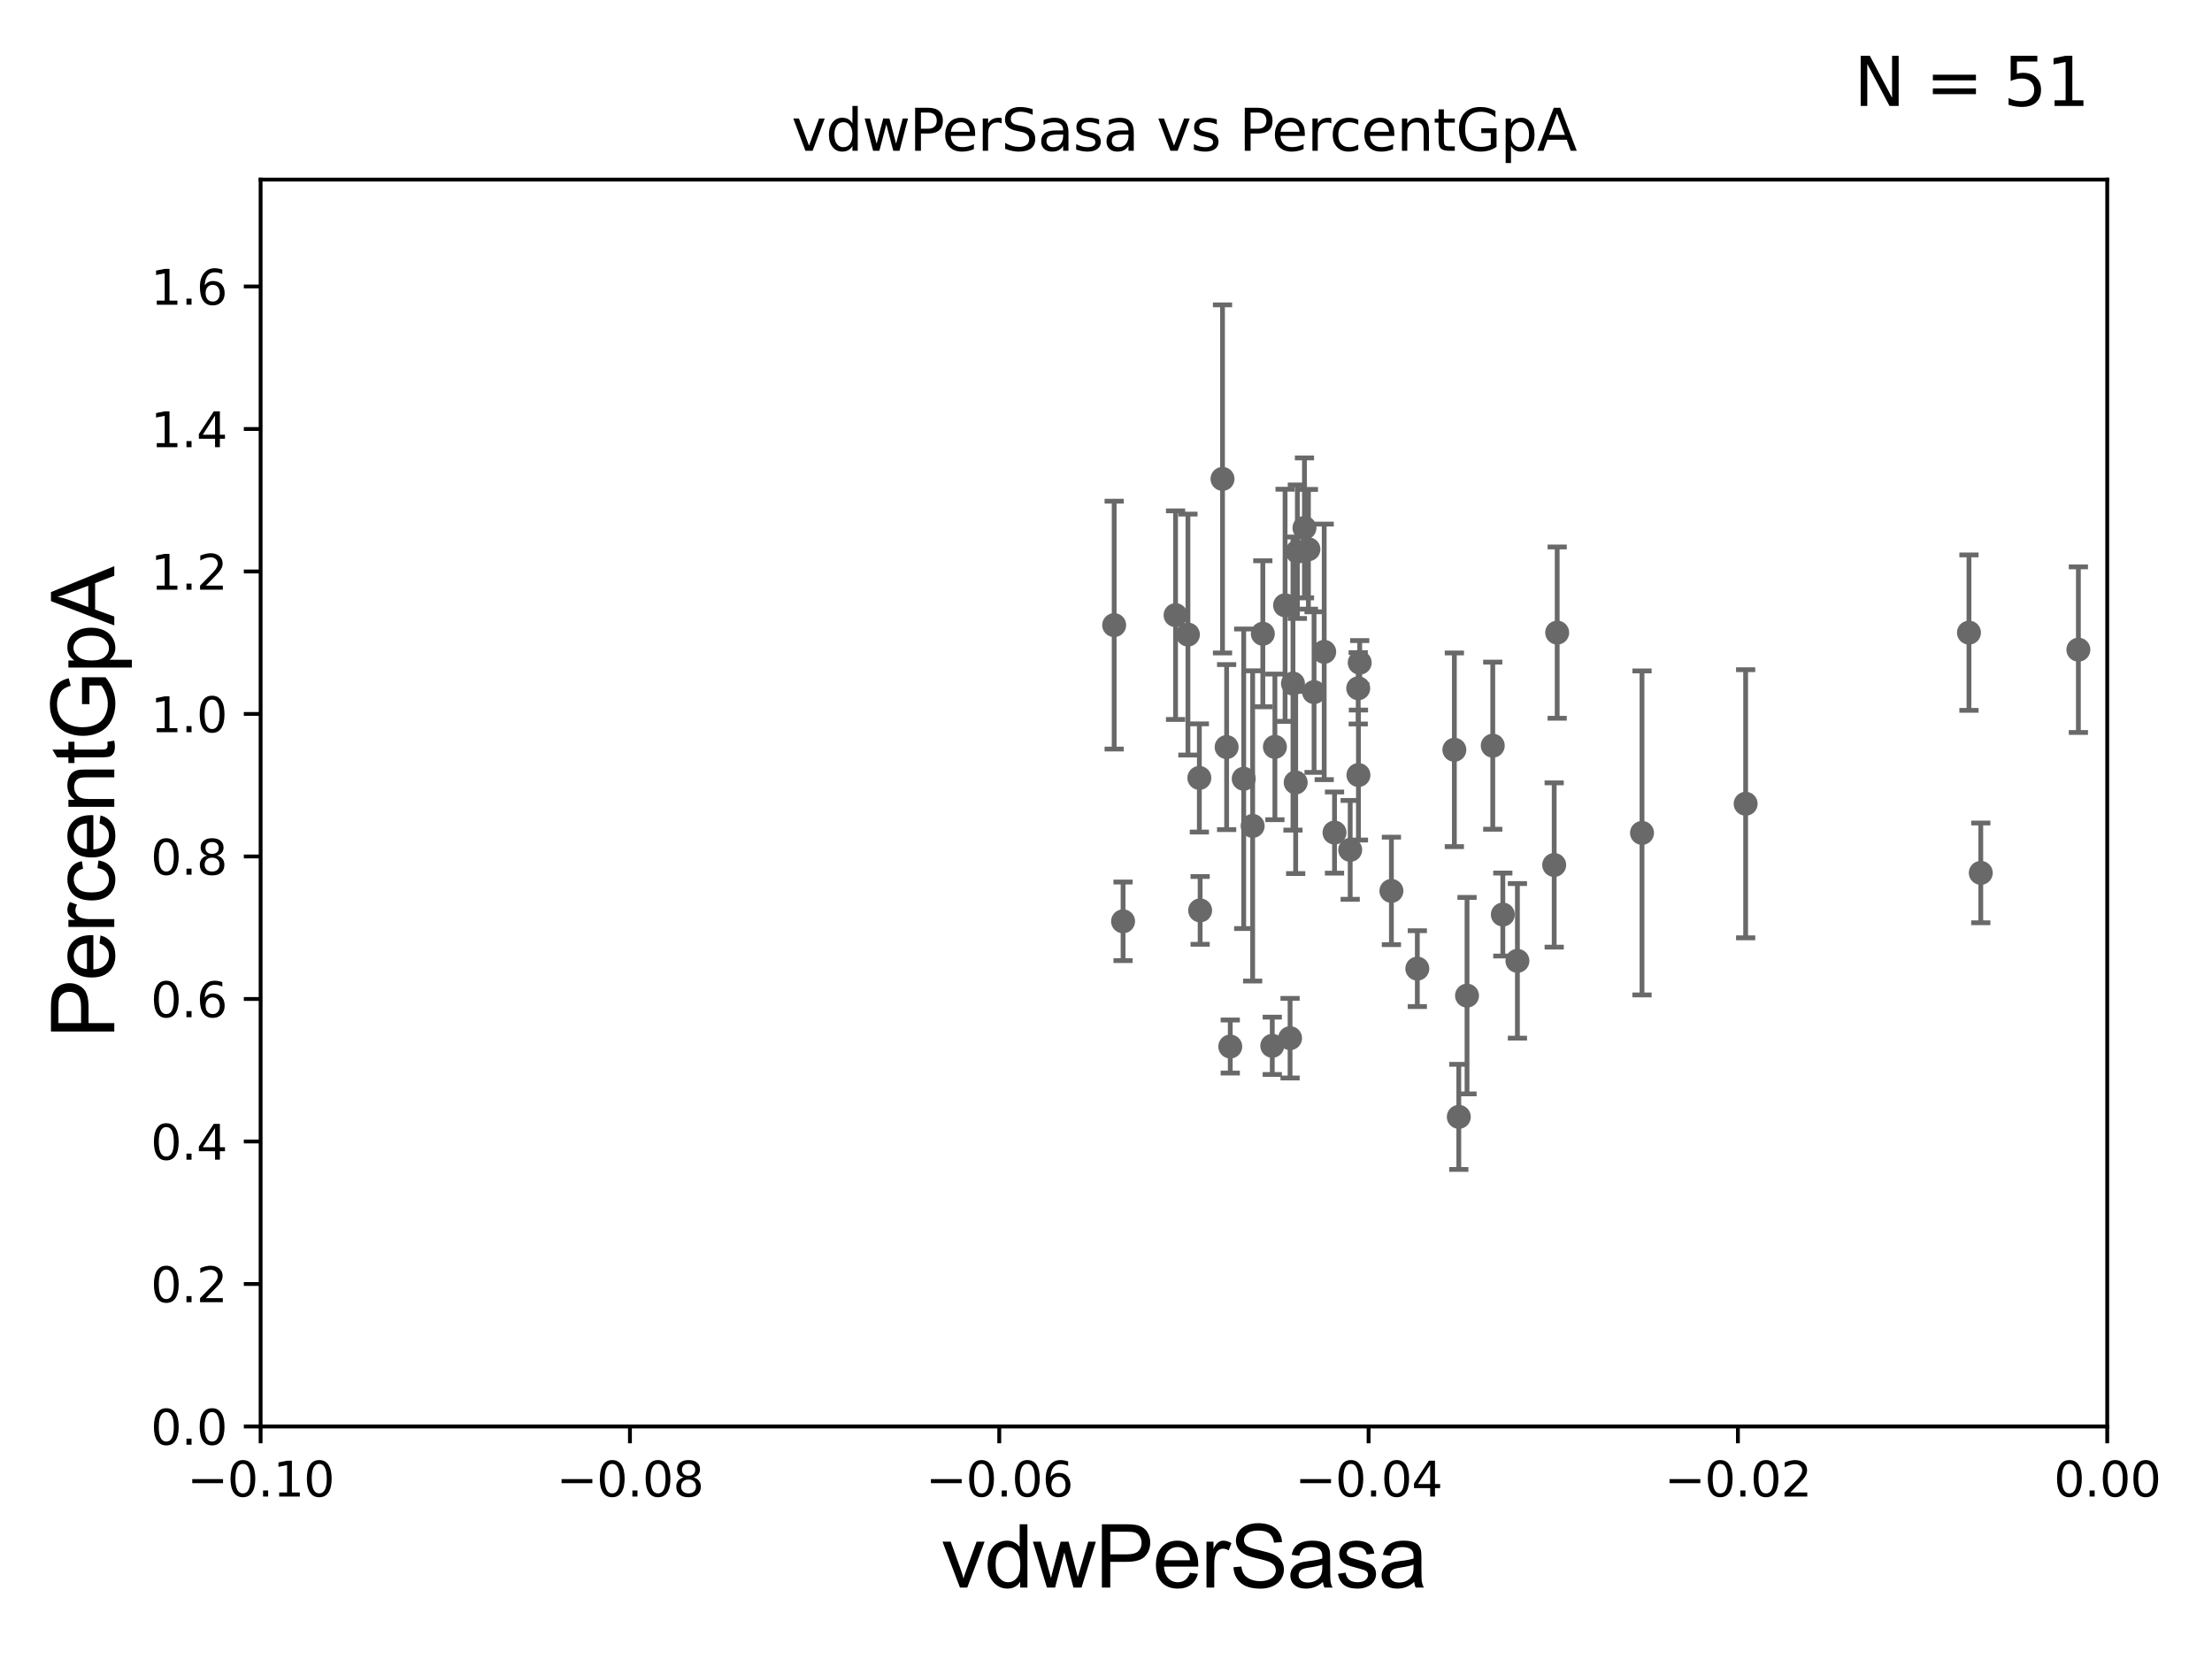 <?xml version="1.0" encoding="utf-8" standalone="no"?>
<!DOCTYPE svg PUBLIC "-//W3C//DTD SVG 1.1//EN"
  "http://www.w3.org/Graphics/SVG/1.1/DTD/svg11.dtd">
<svg xmlns:xlink="http://www.w3.org/1999/xlink" width="460.8pt" height="345.6pt" viewBox="0 0 460.8 345.6" xmlns="http://www.w3.org/2000/svg" version="1.1">
 <defs>
  <style type="text/css">*{stroke-linejoin: round; stroke-linecap: butt}</style>
 </defs>
 <g id="figure_1">
  <g id="patch_1">
   <path d="M 0 345.6 
L 460.8 345.6 
L 460.8 0 
L 0 0 
z
" style="fill: #ffffff"/>
  </g>
  <g id="axes_1">
   <g id="patch_2">
    <path d="M 54.29 297.16 
L 438.975 297.16 
L 438.975 37.411 
L 54.29 37.411 
z
" style="fill: #ffffff"/>
   </g>
   <g id="PathCollection_1">
    <defs>
     <path id="md37103c775" d="M 0 1.118 
C 0.297 1.118 0.581 1 0.791 0.791 
C 1 0.581 1.118 0.297 1.118 0 
C 1.118 -0.297 1 -0.581 0.791 -0.791 
C 0.581 -1 0.297 -1.118 0 -1.118 
C -0.297 -1.118 -0.581 -1 -0.791 -0.791 
C -1 -0.581 -1.118 -0.297 -1.118 0 
C -1.118 0.297 -1 0.581 -0.791 0.791 
C -0.581 1 -0.297 1.118 0 1.118 
z
" style="stroke: #696969"/>
    </defs>
    <g clip-path="url(#pd2ea22f365)">
     <use xlink:href="#md37103c775" x="2223.988" y="143.379" style="fill: #696969; stroke: #696969"/>
     <use xlink:href="#md37103c775" x="265.038" y="217.86" style="fill: #696969; stroke: #696969"/>
     <use xlink:href="#md37103c775" x="13142.882" y="156.382" style="fill: #696969; stroke: #696969"/>
     <use xlink:href="#md37103c775" x="265.586" y="155.588" style="fill: #696969; stroke: #696969"/>
     <use xlink:href="#md37103c775" x="33178.6" y="159.407" style="fill: #696969; stroke: #696969"/>
     <use xlink:href="#md37103c775" x="33178.6" y="135.311" style="fill: #696969; stroke: #696969"/>
     <use xlink:href="#md37103c775" x="267.706" y="126.093" style="fill: #696969; stroke: #696969"/>
     <use xlink:href="#md37103c775" x="269.914" y="163.003" style="fill: #696969; stroke: #696969"/>
     <use xlink:href="#md37103c775" x="289.856" y="185.593" style="fill: #696969; stroke: #696969"/>
     <use xlink:href="#md37103c775" x="273.744" y="144.177" style="fill: #696969; stroke: #696969"/>
     <use xlink:href="#md37103c775" x="305.608" y="207.41" style="fill: #696969; stroke: #696969"/>
     <use xlink:href="#md37103c775" x="282.988" y="161.454" style="fill: #696969; stroke: #696969"/>
     <use xlink:href="#md37103c775" x="1654.79" y="163.202" style="fill: #696969; stroke: #696969"/>
     <use xlink:href="#md37103c775" x="1798.519" y="130.79" style="fill: #696969; stroke: #696969"/>
     <use xlink:href="#md37103c775" x="249.847" y="162.059" style="fill: #696969; stroke: #696969"/>
     <use xlink:href="#md37103c775" x="250.01" y="189.654" style="fill: #696969; stroke: #696969"/>
     <use xlink:href="#md37103c775" x="260.951" y="172.053" style="fill: #696969; stroke: #696969"/>
     <use xlink:href="#md37103c775" x="2834.221" y="175.487" style="fill: #696969; stroke: #696969"/>
     <use xlink:href="#md37103c775" x="342.061" y="173.512" style="fill: #696969; stroke: #696969"/>
     <use xlink:href="#md37103c775" x="302.97" y="156.194" style="fill: #696969; stroke: #696969"/>
     <use xlink:href="#md37103c775" x="281.271" y="177.045" style="fill: #696969; stroke: #696969"/>
     <use xlink:href="#md37103c775" x="316.106" y="200.163" style="fill: #696969; stroke: #696969"/>
     <use xlink:href="#md37103c775" x="295.255" y="201.785" style="fill: #696969; stroke: #696969"/>
     <use xlink:href="#md37103c775" x="412.634" y="181.837" style="fill: #696969; stroke: #696969"/>
     <use xlink:href="#md37103c775" x="310.969" y="155.338" style="fill: #696969; stroke: #696969"/>
     <use xlink:href="#md37103c775" x="313.066" y="190.516" style="fill: #696969; stroke: #696969"/>
     <use xlink:href="#md37103c775" x="272.566" y="114.422" style="fill: #696969; stroke: #696969"/>
     <use xlink:href="#md37103c775" x="268.746" y="216.271" style="fill: #696969; stroke: #696969"/>
     <use xlink:href="#md37103c775" x="323.766" y="180.191" style="fill: #696969; stroke: #696969"/>
     <use xlink:href="#md37103c775" x="247.468" y="132.192" style="fill: #696969; stroke: #696969"/>
     <use xlink:href="#md37103c775" x="244.893" y="128.148" style="fill: #696969; stroke: #696969"/>
     <use xlink:href="#md37103c775" x="751.725" y="175.759" style="fill: #696969; stroke: #696969"/>
     <use xlink:href="#md37103c775" x="282.943" y="143.381" style="fill: #696969; stroke: #696969"/>
     <use xlink:href="#md37103c775" x="270.264" y="114.931" style="fill: #696969; stroke: #696969"/>
     <use xlink:href="#md37103c775" x="324.39" y="131.784" style="fill: #696969; stroke: #696969"/>
     <use xlink:href="#md37103c775" x="263.069" y="132.023" style="fill: #696969; stroke: #696969"/>
     <use xlink:href="#md37103c775" x="278.004" y="173.439" style="fill: #696969; stroke: #696969"/>
     <use xlink:href="#md37103c775" x="363.65" y="167.44" style="fill: #696969; stroke: #696969"/>
     <use xlink:href="#md37103c775" x="3396.776" y="161.202" style="fill: #696969; stroke: #696969"/>
     <use xlink:href="#md37103c775" x="271.744" y="109.972" style="fill: #696969; stroke: #696969"/>
     <use xlink:href="#md37103c775" x="303.895" y="232.664" style="fill: #696969; stroke: #696969"/>
     <use xlink:href="#md37103c775" x="410.171" y="131.79" style="fill: #696969; stroke: #696969"/>
     <use xlink:href="#md37103c775" x="275.856" y="135.793" style="fill: #696969; stroke: #696969"/>
     <use xlink:href="#md37103c775" x="283.254" y="138.048" style="fill: #696969; stroke: #696969"/>
     <use xlink:href="#md37103c775" x="232.102" y="130.224" style="fill: #696969; stroke: #696969"/>
     <use xlink:href="#md37103c775" x="254.672" y="99.765" style="fill: #696969; stroke: #696969"/>
     <use xlink:href="#md37103c775" x="259.089" y="162.23" style="fill: #696969; stroke: #696969"/>
     <use xlink:href="#md37103c775" x="256.286" y="218.008" style="fill: #696969; stroke: #696969"/>
     <use xlink:href="#md37103c775" x="269.348" y="142.396" style="fill: #696969; stroke: #696969"/>
     <use xlink:href="#md37103c775" x="233.956" y="191.928" style="fill: #696969; stroke: #696969"/>
     <use xlink:href="#md37103c775" x="255.53" y="155.633" style="fill: #696969; stroke: #696969"/>
     <use xlink:href="#md37103c775" x="432.965" y="135.341" style="fill: #696969; stroke: #696969"/>
    </g>
   </g>
   <g id="matplotlib.axis_1">
    <g id="xtick_1">
     <g id="line2d_1">
      <defs>
       <path id="m5c9632050c" d="M 0 0 
L 0 3.5 
" style="stroke: #000000; stroke-width: 0.8"/>
      </defs>
      <g>
       <use xlink:href="#m5c9632050c" x="54.29" y="297.16" style="stroke: #000000; stroke-width: 0.8"/>
      </g>
     </g>
     <g id="text_1">
      <!-- −0.10 -->
      <g transform="translate(38.967 311.758)scale(0.1 -0.1)">
       <defs>
        <path id="DejaVuSans-2212" d="M 678 2272 
L 4684 2272 
L 4684 1741 
L 678 1741 
L 678 2272 
z
" transform="scale(0.016)"/>
        <path id="DejaVuSans-30" d="M 2034 4250 
Q 1547 4250 1301 3770 
Q 1056 3291 1056 2328 
Q 1056 1369 1301 889 
Q 1547 409 2034 409 
Q 2525 409 2770 889 
Q 3016 1369 3016 2328 
Q 3016 3291 2770 3770 
Q 2525 4250 2034 4250 
z
M 2034 4750 
Q 2819 4750 3233 4129 
Q 3647 3509 3647 2328 
Q 3647 1150 3233 529 
Q 2819 -91 2034 -91 
Q 1250 -91 836 529 
Q 422 1150 422 2328 
Q 422 3509 836 4129 
Q 1250 4750 2034 4750 
z
" transform="scale(0.016)"/>
        <path id="DejaVuSans-2e" d="M 684 794 
L 1344 794 
L 1344 0 
L 684 0 
L 684 794 
z
" transform="scale(0.016)"/>
        <path id="DejaVuSans-31" d="M 794 531 
L 1825 531 
L 1825 4091 
L 703 3866 
L 703 4441 
L 1819 4666 
L 2450 4666 
L 2450 531 
L 3481 531 
L 3481 0 
L 794 0 
L 794 531 
z
" transform="scale(0.016)"/>
       </defs>
       <use xlink:href="#DejaVuSans-2212"/>
       <use xlink:href="#DejaVuSans-30" x="83.789"/>
       <use xlink:href="#DejaVuSans-2e" x="147.412"/>
       <use xlink:href="#DejaVuSans-31" x="179.199"/>
       <use xlink:href="#DejaVuSans-30" x="242.822"/>
      </g>
     </g>
    </g>
    <g id="xtick_2">
     <g id="line2d_2">
      <g>
       <use xlink:href="#m5c9632050c" x="131.227" y="297.16" style="stroke: #000000; stroke-width: 0.8"/>
      </g>
     </g>
     <g id="text_2">
      <!-- −0.08 -->
      <g transform="translate(115.904 311.758)scale(0.1 -0.1)">
       <defs>
        <path id="DejaVuSans-38" d="M 2034 2216 
Q 1584 2216 1326 1975 
Q 1069 1734 1069 1313 
Q 1069 891 1326 650 
Q 1584 409 2034 409 
Q 2484 409 2743 651 
Q 3003 894 3003 1313 
Q 3003 1734 2745 1975 
Q 2488 2216 2034 2216 
z
M 1403 2484 
Q 997 2584 770 2862 
Q 544 3141 544 3541 
Q 544 4100 942 4425 
Q 1341 4750 2034 4750 
Q 2731 4750 3128 4425 
Q 3525 4100 3525 3541 
Q 3525 3141 3298 2862 
Q 3072 2584 2669 2484 
Q 3125 2378 3379 2068 
Q 3634 1759 3634 1313 
Q 3634 634 3220 271 
Q 2806 -91 2034 -91 
Q 1263 -91 848 271 
Q 434 634 434 1313 
Q 434 1759 690 2068 
Q 947 2378 1403 2484 
z
M 1172 3481 
Q 1172 3119 1398 2916 
Q 1625 2713 2034 2713 
Q 2441 2713 2670 2916 
Q 2900 3119 2900 3481 
Q 2900 3844 2670 4047 
Q 2441 4250 2034 4250 
Q 1625 4250 1398 4047 
Q 1172 3844 1172 3481 
z
" transform="scale(0.016)"/>
       </defs>
       <use xlink:href="#DejaVuSans-2212"/>
       <use xlink:href="#DejaVuSans-30" x="83.789"/>
       <use xlink:href="#DejaVuSans-2e" x="147.412"/>
       <use xlink:href="#DejaVuSans-30" x="179.199"/>
       <use xlink:href="#DejaVuSans-38" x="242.822"/>
      </g>
     </g>
    </g>
    <g id="xtick_3">
     <g id="line2d_3">
      <g>
       <use xlink:href="#m5c9632050c" x="208.164" y="297.16" style="stroke: #000000; stroke-width: 0.8"/>
      </g>
     </g>
     <g id="text_3">
      <!-- −0.06 -->
      <g transform="translate(192.841 311.758)scale(0.1 -0.1)">
       <defs>
        <path id="DejaVuSans-36" d="M 2113 2584 
Q 1688 2584 1439 2293 
Q 1191 2003 1191 1497 
Q 1191 994 1439 701 
Q 1688 409 2113 409 
Q 2538 409 2786 701 
Q 3034 994 3034 1497 
Q 3034 2003 2786 2293 
Q 2538 2584 2113 2584 
z
M 3366 4563 
L 3366 3988 
Q 3128 4100 2886 4159 
Q 2644 4219 2406 4219 
Q 1781 4219 1451 3797 
Q 1122 3375 1075 2522 
Q 1259 2794 1537 2939 
Q 1816 3084 2150 3084 
Q 2853 3084 3261 2657 
Q 3669 2231 3669 1497 
Q 3669 778 3244 343 
Q 2819 -91 2113 -91 
Q 1303 -91 875 529 
Q 447 1150 447 2328 
Q 447 3434 972 4092 
Q 1497 4750 2381 4750 
Q 2619 4750 2861 4703 
Q 3103 4656 3366 4563 
z
" transform="scale(0.016)"/>
       </defs>
       <use xlink:href="#DejaVuSans-2212"/>
       <use xlink:href="#DejaVuSans-30" x="83.789"/>
       <use xlink:href="#DejaVuSans-2e" x="147.412"/>
       <use xlink:href="#DejaVuSans-30" x="179.199"/>
       <use xlink:href="#DejaVuSans-36" x="242.822"/>
      </g>
     </g>
    </g>
    <g id="xtick_4">
     <g id="line2d_4">
      <g>
       <use xlink:href="#m5c9632050c" x="285.101" y="297.16" style="stroke: #000000; stroke-width: 0.8"/>
      </g>
     </g>
     <g id="text_4">
      <!-- −0.04 -->
      <g transform="translate(269.778 311.758)scale(0.1 -0.1)">
       <defs>
        <path id="DejaVuSans-34" d="M 2419 4116 
L 825 1625 
L 2419 1625 
L 2419 4116 
z
M 2253 4666 
L 3047 4666 
L 3047 1625 
L 3713 1625 
L 3713 1100 
L 3047 1100 
L 3047 0 
L 2419 0 
L 2419 1100 
L 313 1100 
L 313 1709 
L 2253 4666 
z
" transform="scale(0.016)"/>
       </defs>
       <use xlink:href="#DejaVuSans-2212"/>
       <use xlink:href="#DejaVuSans-30" x="83.789"/>
       <use xlink:href="#DejaVuSans-2e" x="147.412"/>
       <use xlink:href="#DejaVuSans-30" x="179.199"/>
       <use xlink:href="#DejaVuSans-34" x="242.822"/>
      </g>
     </g>
    </g>
    <g id="xtick_5">
     <g id="line2d_5">
      <g>
       <use xlink:href="#m5c9632050c" x="362.038" y="297.16" style="stroke: #000000; stroke-width: 0.8"/>
      </g>
     </g>
     <g id="text_5">
      <!-- −0.02 -->
      <g transform="translate(346.715 311.758)scale(0.1 -0.1)">
       <defs>
        <path id="DejaVuSans-32" d="M 1228 531 
L 3431 531 
L 3431 0 
L 469 0 
L 469 531 
Q 828 903 1448 1529 
Q 2069 2156 2228 2338 
Q 2531 2678 2651 2914 
Q 2772 3150 2772 3378 
Q 2772 3750 2511 3984 
Q 2250 4219 1831 4219 
Q 1534 4219 1204 4116 
Q 875 4013 500 3803 
L 500 4441 
Q 881 4594 1212 4672 
Q 1544 4750 1819 4750 
Q 2544 4750 2975 4387 
Q 3406 4025 3406 3419 
Q 3406 3131 3298 2873 
Q 3191 2616 2906 2266 
Q 2828 2175 2409 1742 
Q 1991 1309 1228 531 
z
" transform="scale(0.016)"/>
       </defs>
       <use xlink:href="#DejaVuSans-2212"/>
       <use xlink:href="#DejaVuSans-30" x="83.789"/>
       <use xlink:href="#DejaVuSans-2e" x="147.412"/>
       <use xlink:href="#DejaVuSans-30" x="179.199"/>
       <use xlink:href="#DejaVuSans-32" x="242.822"/>
      </g>
     </g>
    </g>
    <g id="xtick_6">
     <g id="line2d_6">
      <g>
       <use xlink:href="#m5c9632050c" x="438.975" y="297.16" style="stroke: #000000; stroke-width: 0.8"/>
      </g>
     </g>
     <g id="text_6">
      <!-- 0.00 -->
      <g transform="translate(427.842 311.758)scale(0.1 -0.1)">
       <use xlink:href="#DejaVuSans-30"/>
       <use xlink:href="#DejaVuSans-2e" x="63.623"/>
       <use xlink:href="#DejaVuSans-30" x="95.41"/>
       <use xlink:href="#DejaVuSans-30" x="159.033"/>
      </g>
     </g>
    </g>
    <g id="text_7">
     <!-- vdwPerSasa -->
     <g transform="translate(196.11 330.722)scale(0.18 -0.18)">
      <defs>
       <path id="ArialMT-76" d="M 1344 0 
L 81 3319 
L 675 3319 
L 1388 1331 
Q 1503 1009 1600 663 
Q 1675 925 1809 1294 
L 2547 3319 
L 3125 3319 
L 1869 0 
L 1344 0 
z
" transform="scale(0.016)"/>
       <path id="ArialMT-64" d="M 2575 0 
L 2575 419 
Q 2259 -75 1647 -75 
Q 1250 -75 917 144 
Q 584 363 401 755 
Q 219 1147 219 1656 
Q 219 2153 384 2558 
Q 550 2963 881 3178 
Q 1213 3394 1622 3394 
Q 1922 3394 2156 3267 
Q 2391 3141 2538 2938 
L 2538 4581 
L 3097 4581 
L 3097 0 
L 2575 0 
z
M 797 1656 
Q 797 1019 1065 703 
Q 1334 388 1700 388 
Q 2069 388 2326 689 
Q 2584 991 2584 1609 
Q 2584 2291 2321 2609 
Q 2059 2928 1675 2928 
Q 1300 2928 1048 2622 
Q 797 2316 797 1656 
z
" transform="scale(0.016)"/>
       <path id="ArialMT-77" d="M 1034 0 
L 19 3319 
L 600 3319 
L 1128 1403 
L 1325 691 
Q 1338 744 1497 1375 
L 2025 3319 
L 2603 3319 
L 3100 1394 
L 3266 759 
L 3456 1400 
L 4025 3319 
L 4572 3319 
L 3534 0 
L 2950 0 
L 2422 1988 
L 2294 2553 
L 1622 0 
L 1034 0 
z
" transform="scale(0.016)"/>
       <path id="ArialMT-50" d="M 494 0 
L 494 4581 
L 2222 4581 
Q 2678 4581 2919 4538 
Q 3256 4481 3484 4323 
Q 3713 4166 3852 3881 
Q 3991 3597 3991 3256 
Q 3991 2672 3619 2267 
Q 3247 1863 2275 1863 
L 1100 1863 
L 1100 0 
L 494 0 
z
M 1100 2403 
L 2284 2403 
Q 2872 2403 3119 2622 
Q 3366 2841 3366 3238 
Q 3366 3525 3220 3729 
Q 3075 3934 2838 4000 
Q 2684 4041 2272 4041 
L 1100 4041 
L 1100 2403 
z
" transform="scale(0.016)"/>
       <path id="ArialMT-65" d="M 2694 1069 
L 3275 997 
Q 3138 488 2766 206 
Q 2394 -75 1816 -75 
Q 1088 -75 661 373 
Q 234 822 234 1631 
Q 234 2469 665 2931 
Q 1097 3394 1784 3394 
Q 2450 3394 2872 2941 
Q 3294 2488 3294 1666 
Q 3294 1616 3291 1516 
L 816 1516 
Q 847 969 1125 678 
Q 1403 388 1819 388 
Q 2128 388 2347 550 
Q 2566 713 2694 1069 
z
M 847 1978 
L 2700 1978 
Q 2663 2397 2488 2606 
Q 2219 2931 1791 2931 
Q 1403 2931 1139 2672 
Q 875 2413 847 1978 
z
" transform="scale(0.016)"/>
       <path id="ArialMT-72" d="M 416 0 
L 416 3319 
L 922 3319 
L 922 2816 
Q 1116 3169 1280 3281 
Q 1444 3394 1641 3394 
Q 1925 3394 2219 3213 
L 2025 2691 
Q 1819 2813 1613 2813 
Q 1428 2813 1281 2702 
Q 1134 2591 1072 2394 
Q 978 2094 978 1738 
L 978 0 
L 416 0 
z
" transform="scale(0.016)"/>
       <path id="ArialMT-53" d="M 288 1472 
L 859 1522 
Q 900 1178 1048 958 
Q 1197 738 1509 602 
Q 1822 466 2213 466 
Q 2559 466 2825 569 
Q 3091 672 3220 851 
Q 3350 1031 3350 1244 
Q 3350 1459 3225 1620 
Q 3100 1781 2813 1891 
Q 2628 1963 1997 2114 
Q 1366 2266 1113 2400 
Q 784 2572 623 2826 
Q 463 3081 463 3397 
Q 463 3744 659 4045 
Q 856 4347 1234 4503 
Q 1613 4659 2075 4659 
Q 2584 4659 2973 4495 
Q 3363 4331 3572 4012 
Q 3781 3694 3797 3291 
L 3216 3247 
Q 3169 3681 2898 3903 
Q 2628 4125 2100 4125 
Q 1550 4125 1298 3923 
Q 1047 3722 1047 3438 
Q 1047 3191 1225 3031 
Q 1400 2872 2139 2705 
Q 2878 2538 3153 2413 
Q 3553 2228 3743 1945 
Q 3934 1663 3934 1294 
Q 3934 928 3725 604 
Q 3516 281 3123 101 
Q 2731 -78 2241 -78 
Q 1619 -78 1198 103 
Q 778 284 539 648 
Q 300 1013 288 1472 
z
" transform="scale(0.016)"/>
       <path id="ArialMT-61" d="M 2588 409 
Q 2275 144 1986 34 
Q 1697 -75 1366 -75 
Q 819 -75 525 192 
Q 231 459 231 875 
Q 231 1119 342 1320 
Q 453 1522 633 1644 
Q 813 1766 1038 1828 
Q 1203 1872 1538 1913 
Q 2219 1994 2541 2106 
Q 2544 2222 2544 2253 
Q 2544 2597 2384 2738 
Q 2169 2928 1744 2928 
Q 1347 2928 1158 2789 
Q 969 2650 878 2297 
L 328 2372 
Q 403 2725 575 2942 
Q 747 3159 1072 3276 
Q 1397 3394 1825 3394 
Q 2250 3394 2515 3294 
Q 2781 3194 2906 3042 
Q 3031 2891 3081 2659 
Q 3109 2516 3109 2141 
L 3109 1391 
Q 3109 606 3145 398 
Q 3181 191 3288 0 
L 2700 0 
Q 2613 175 2588 409 
z
M 2541 1666 
Q 2234 1541 1622 1453 
Q 1275 1403 1131 1340 
Q 988 1278 909 1158 
Q 831 1038 831 891 
Q 831 666 1001 516 
Q 1172 366 1500 366 
Q 1825 366 2078 508 
Q 2331 650 2450 897 
Q 2541 1088 2541 1459 
L 2541 1666 
z
" transform="scale(0.016)"/>
       <path id="ArialMT-73" d="M 197 991 
L 753 1078 
Q 800 744 1014 566 
Q 1228 388 1613 388 
Q 2000 388 2187 545 
Q 2375 703 2375 916 
Q 2375 1106 2209 1216 
Q 2094 1291 1634 1406 
Q 1016 1563 777 1677 
Q 538 1791 414 1992 
Q 291 2194 291 2438 
Q 291 2659 392 2848 
Q 494 3038 669 3163 
Q 800 3259 1026 3326 
Q 1253 3394 1513 3394 
Q 1903 3394 2198 3281 
Q 2494 3169 2634 2976 
Q 2775 2784 2828 2463 
L 2278 2388 
Q 2241 2644 2061 2787 
Q 1881 2931 1553 2931 
Q 1166 2931 1000 2803 
Q 834 2675 834 2503 
Q 834 2394 903 2306 
Q 972 2216 1119 2156 
Q 1203 2125 1616 2013 
Q 2213 1853 2448 1751 
Q 2684 1650 2818 1456 
Q 2953 1263 2953 975 
Q 2953 694 2789 445 
Q 2625 197 2315 61 
Q 2006 -75 1616 -75 
Q 969 -75 630 194 
Q 291 463 197 991 
z
" transform="scale(0.016)"/>
      </defs>
      <use xlink:href="#ArialMT-76"/>
      <use xlink:href="#ArialMT-64" x="50"/>
      <use xlink:href="#ArialMT-77" x="105.615"/>
      <use xlink:href="#ArialMT-50" x="177.832"/>
      <use xlink:href="#ArialMT-65" x="244.531"/>
      <use xlink:href="#ArialMT-72" x="300.146"/>
      <use xlink:href="#ArialMT-53" x="333.447"/>
      <use xlink:href="#ArialMT-61" x="400.146"/>
      <use xlink:href="#ArialMT-73" x="455.762"/>
      <use xlink:href="#ArialMT-61" x="505.762"/>
     </g>
    </g>
   </g>
   <g id="matplotlib.axis_2">
    <g id="ytick_1">
     <g id="line2d_7">
      <defs>
       <path id="m648a147bcf" d="M 0 0 
L -3.5 0 
" style="stroke: #000000; stroke-width: 0.8"/>
      </defs>
      <g>
       <use xlink:href="#m648a147bcf" x="54.29" y="297.16" style="stroke: #000000; stroke-width: 0.8"/>
      </g>
     </g>
     <g id="text_8">
      <!-- 0.0 -->
      <g transform="translate(31.387 300.959)scale(0.1 -0.1)">
       <use xlink:href="#DejaVuSans-30"/>
       <use xlink:href="#DejaVuSans-2e" x="63.623"/>
       <use xlink:href="#DejaVuSans-30" x="95.41"/>
      </g>
     </g>
    </g>
    <g id="ytick_2">
     <g id="line2d_8">
      <g>
       <use xlink:href="#m648a147bcf" x="54.29" y="267.474" style="stroke: #000000; stroke-width: 0.8"/>
      </g>
     </g>
     <g id="text_9">
      <!-- 0.2 -->
      <g transform="translate(31.387 271.274)scale(0.1 -0.1)">
       <use xlink:href="#DejaVuSans-30"/>
       <use xlink:href="#DejaVuSans-2e" x="63.623"/>
       <use xlink:href="#DejaVuSans-32" x="95.41"/>
      </g>
     </g>
    </g>
    <g id="ytick_3">
     <g id="line2d_9">
      <g>
       <use xlink:href="#m648a147bcf" x="54.29" y="237.789" style="stroke: #000000; stroke-width: 0.8"/>
      </g>
     </g>
     <g id="text_10">
      <!-- 0.4 -->
      <g transform="translate(31.387 241.588)scale(0.1 -0.1)">
       <use xlink:href="#DejaVuSans-30"/>
       <use xlink:href="#DejaVuSans-2e" x="63.623"/>
       <use xlink:href="#DejaVuSans-34" x="95.41"/>
      </g>
     </g>
    </g>
    <g id="ytick_4">
     <g id="line2d_10">
      <g>
       <use xlink:href="#m648a147bcf" x="54.29" y="208.103" style="stroke: #000000; stroke-width: 0.8"/>
      </g>
     </g>
     <g id="text_11">
      <!-- 0.6 -->
      <g transform="translate(31.387 211.902)scale(0.1 -0.1)">
       <use xlink:href="#DejaVuSans-30"/>
       <use xlink:href="#DejaVuSans-2e" x="63.623"/>
       <use xlink:href="#DejaVuSans-36" x="95.41"/>
      </g>
     </g>
    </g>
    <g id="ytick_5">
     <g id="line2d_11">
      <g>
       <use xlink:href="#m648a147bcf" x="54.29" y="178.418" style="stroke: #000000; stroke-width: 0.8"/>
      </g>
     </g>
     <g id="text_12">
      <!-- 0.8 -->
      <g transform="translate(31.387 182.217)scale(0.1 -0.1)">
       <use xlink:href="#DejaVuSans-30"/>
       <use xlink:href="#DejaVuSans-2e" x="63.623"/>
       <use xlink:href="#DejaVuSans-38" x="95.41"/>
      </g>
     </g>
    </g>
    <g id="ytick_6">
     <g id="line2d_12">
      <g>
       <use xlink:href="#m648a147bcf" x="54.29" y="148.732" style="stroke: #000000; stroke-width: 0.8"/>
      </g>
     </g>
     <g id="text_13">
      <!-- 1.0 -->
      <g transform="translate(31.387 152.531)scale(0.1 -0.1)">
       <use xlink:href="#DejaVuSans-31"/>
       <use xlink:href="#DejaVuSans-2e" x="63.623"/>
       <use xlink:href="#DejaVuSans-30" x="95.41"/>
      </g>
     </g>
    </g>
    <g id="ytick_7">
     <g id="line2d_13">
      <g>
       <use xlink:href="#m648a147bcf" x="54.29" y="119.047" style="stroke: #000000; stroke-width: 0.8"/>
      </g>
     </g>
     <g id="text_14">
      <!-- 1.2 -->
      <g transform="translate(31.387 122.846)scale(0.1 -0.1)">
       <use xlink:href="#DejaVuSans-31"/>
       <use xlink:href="#DejaVuSans-2e" x="63.623"/>
       <use xlink:href="#DejaVuSans-32" x="95.41"/>
      </g>
     </g>
    </g>
    <g id="ytick_8">
     <g id="line2d_14">
      <g>
       <use xlink:href="#m648a147bcf" x="54.29" y="89.361" style="stroke: #000000; stroke-width: 0.8"/>
      </g>
     </g>
     <g id="text_15">
      <!-- 1.4 -->
      <g transform="translate(31.387 93.16)scale(0.1 -0.1)">
       <use xlink:href="#DejaVuSans-31"/>
       <use xlink:href="#DejaVuSans-2e" x="63.623"/>
       <use xlink:href="#DejaVuSans-34" x="95.41"/>
      </g>
     </g>
    </g>
    <g id="ytick_9">
     <g id="line2d_15">
      <g>
       <use xlink:href="#m648a147bcf" x="54.29" y="59.675" style="stroke: #000000; stroke-width: 0.8"/>
      </g>
     </g>
     <g id="text_16">
      <!-- 1.6 -->
      <g transform="translate(31.387 63.475)scale(0.1 -0.1)">
       <use xlink:href="#DejaVuSans-31"/>
       <use xlink:href="#DejaVuSans-2e" x="63.623"/>
       <use xlink:href="#DejaVuSans-36" x="95.41"/>
      </g>
     </g>
    </g>
    <g id="text_17">
     <!-- PercentGpA -->
     <g transform="translate(23.809 216.309)rotate(-90)scale(0.18 -0.18)">
      <defs>
       <path id="ArialMT-63" d="M 2588 1216 
L 3141 1144 
Q 3050 572 2676 248 
Q 2303 -75 1759 -75 
Q 1078 -75 664 370 
Q 250 816 250 1647 
Q 250 2184 428 2587 
Q 606 2991 970 3192 
Q 1334 3394 1763 3394 
Q 2303 3394 2647 3120 
Q 2991 2847 3088 2344 
L 2541 2259 
Q 2463 2594 2264 2762 
Q 2066 2931 1784 2931 
Q 1359 2931 1093 2626 
Q 828 2322 828 1663 
Q 828 994 1084 691 
Q 1341 388 1753 388 
Q 2084 388 2306 591 
Q 2528 794 2588 1216 
z
" transform="scale(0.016)"/>
       <path id="ArialMT-6e" d="M 422 0 
L 422 3319 
L 928 3319 
L 928 2847 
Q 1294 3394 1984 3394 
Q 2284 3394 2536 3286 
Q 2788 3178 2913 3003 
Q 3038 2828 3088 2588 
Q 3119 2431 3119 2041 
L 3119 0 
L 2556 0 
L 2556 2019 
Q 2556 2363 2490 2533 
Q 2425 2703 2258 2804 
Q 2091 2906 1866 2906 
Q 1506 2906 1245 2678 
Q 984 2450 984 1813 
L 984 0 
L 422 0 
z
" transform="scale(0.016)"/>
       <path id="ArialMT-74" d="M 1650 503 
L 1731 6 
Q 1494 -44 1306 -44 
Q 1000 -44 831 53 
Q 663 150 594 308 
Q 525 466 525 972 
L 525 2881 
L 113 2881 
L 113 3319 
L 525 3319 
L 525 4141 
L 1084 4478 
L 1084 3319 
L 1650 3319 
L 1650 2881 
L 1084 2881 
L 1084 941 
Q 1084 700 1114 631 
Q 1144 563 1211 522 
Q 1278 481 1403 481 
Q 1497 481 1650 503 
z
" transform="scale(0.016)"/>
       <path id="ArialMT-47" d="M 2638 1797 
L 2638 2334 
L 4578 2338 
L 4578 638 
Q 4131 281 3656 101 
Q 3181 -78 2681 -78 
Q 2006 -78 1454 211 
Q 903 500 622 1047 
Q 341 1594 341 2269 
Q 341 2938 620 3517 
Q 900 4097 1425 4378 
Q 1950 4659 2634 4659 
Q 3131 4659 3532 4498 
Q 3934 4338 4162 4050 
Q 4391 3763 4509 3300 
L 3963 3150 
Q 3859 3500 3706 3700 
Q 3553 3900 3268 4020 
Q 2984 4141 2638 4141 
Q 2222 4141 1919 4014 
Q 1616 3888 1430 3681 
Q 1244 3475 1141 3228 
Q 966 2803 966 2306 
Q 966 1694 1177 1281 
Q 1388 869 1791 669 
Q 2194 469 2647 469 
Q 3041 469 3416 620 
Q 3791 772 3984 944 
L 3984 1797 
L 2638 1797 
z
" transform="scale(0.016)"/>
       <path id="ArialMT-70" d="M 422 -1272 
L 422 3319 
L 934 3319 
L 934 2888 
Q 1116 3141 1344 3267 
Q 1572 3394 1897 3394 
Q 2322 3394 2647 3175 
Q 2972 2956 3137 2557 
Q 3303 2159 3303 1684 
Q 3303 1175 3120 767 
Q 2938 359 2589 142 
Q 2241 -75 1856 -75 
Q 1575 -75 1351 44 
Q 1128 163 984 344 
L 984 -1272 
L 422 -1272 
z
M 931 1641 
Q 931 1000 1190 694 
Q 1450 388 1819 388 
Q 2194 388 2461 705 
Q 2728 1022 2728 1688 
Q 2728 2322 2467 2637 
Q 2206 2953 1844 2953 
Q 1484 2953 1207 2617 
Q 931 2281 931 1641 
z
" transform="scale(0.016)"/>
       <path id="ArialMT-41" d="M -9 0 
L 1750 4581 
L 2403 4581 
L 4278 0 
L 3588 0 
L 3053 1388 
L 1138 1388 
L 634 0 
L -9 0 
z
M 1313 1881 
L 2866 1881 
L 2388 3150 
Q 2169 3728 2063 4100 
Q 1975 3659 1816 3225 
L 1313 1881 
z
" transform="scale(0.016)"/>
      </defs>
      <use xlink:href="#ArialMT-50"/>
      <use xlink:href="#ArialMT-65" x="66.699"/>
      <use xlink:href="#ArialMT-72" x="122.314"/>
      <use xlink:href="#ArialMT-63" x="155.615"/>
      <use xlink:href="#ArialMT-65" x="205.615"/>
      <use xlink:href="#ArialMT-6e" x="261.23"/>
      <use xlink:href="#ArialMT-74" x="316.846"/>
      <use xlink:href="#ArialMT-47" x="344.629"/>
      <use xlink:href="#ArialMT-70" x="422.412"/>
      <use xlink:href="#ArialMT-41" x="478.027"/>
     </g>
    </g>
   </g>
   <g id="LineCollection_1">
    <path clip-path="url(#pd2ea22f365)" style="fill: none; stroke: #696969"/>
    <path d="M 265.038 223.832 
L 265.038 211.887 
" clip-path="url(#pd2ea22f365)" style="fill: none; stroke: #696969"/>
    <path clip-path="url(#pd2ea22f365)" style="fill: none; stroke: #696969"/>
    <path d="M 265.586 170.757 
L 265.586 140.42 
" clip-path="url(#pd2ea22f365)" style="fill: none; stroke: #696969"/>
    <path clip-path="url(#pd2ea22f365)" style="fill: none; stroke: #696969"/>
    <path d="M 267.706 150.271 
L 267.706 101.915 
" clip-path="url(#pd2ea22f365)" style="fill: none; stroke: #696969"/>
    <path d="M 269.914 181.976 
L 269.914 144.03 
" clip-path="url(#pd2ea22f365)" style="fill: none; stroke: #696969"/>
    <path d="M 289.856 196.786 
L 289.856 174.4 
" clip-path="url(#pd2ea22f365)" style="fill: none; stroke: #696969"/>
    <path d="M 273.744 160.901 
L 273.744 127.453 
" clip-path="url(#pd2ea22f365)" style="fill: none; stroke: #696969"/>
    <path d="M 305.608 227.872 
L 305.608 186.948 
" clip-path="url(#pd2ea22f365)" style="fill: none; stroke: #696969"/>
    <path d="M 282.988 174.992 
L 282.988 147.916 
" clip-path="url(#pd2ea22f365)" style="fill: none; stroke: #696969"/>
    <path clip-path="url(#pd2ea22f365)" style="fill: none; stroke: #696969"/>
    <path clip-path="url(#pd2ea22f365)" style="fill: none; stroke: #696969"/>
    <path d="M 249.847 173.326 
L 249.847 150.793 
" clip-path="url(#pd2ea22f365)" style="fill: none; stroke: #696969"/>
    <path d="M 250.01 196.715 
L 250.01 182.594 
" clip-path="url(#pd2ea22f365)" style="fill: none; stroke: #696969"/>
    <path d="M 260.951 204.366 
L 260.951 139.74 
" clip-path="url(#pd2ea22f365)" style="fill: none; stroke: #696969"/>
    <path clip-path="url(#pd2ea22f365)" style="fill: none; stroke: #696969"/>
    <path d="M 342.061 207.261 
L 342.061 139.763 
" clip-path="url(#pd2ea22f365)" style="fill: none; stroke: #696969"/>
    <path d="M 302.97 176.368 
L 302.97 136.02 
" clip-path="url(#pd2ea22f365)" style="fill: none; stroke: #696969"/>
    <path d="M 281.271 187.341 
L 281.271 166.748 
" clip-path="url(#pd2ea22f365)" style="fill: none; stroke: #696969"/>
    <path d="M 316.106 216.264 
L 316.106 184.061 
" clip-path="url(#pd2ea22f365)" style="fill: none; stroke: #696969"/>
    <path d="M 295.255 209.681 
L 295.255 193.888 
" clip-path="url(#pd2ea22f365)" style="fill: none; stroke: #696969"/>
    <path d="M 412.634 192.225 
L 412.634 171.449 
" clip-path="url(#pd2ea22f365)" style="fill: none; stroke: #696969"/>
    <path d="M 310.969 172.743 
L 310.969 137.932 
" clip-path="url(#pd2ea22f365)" style="fill: none; stroke: #696969"/>
    <path d="M 313.066 199.155 
L 313.066 181.876 
" clip-path="url(#pd2ea22f365)" style="fill: none; stroke: #696969"/>
    <path d="M 272.566 126.892 
L 272.566 101.952 
" clip-path="url(#pd2ea22f365)" style="fill: none; stroke: #696969"/>
    <path d="M 268.746 224.565 
L 268.746 207.977 
" clip-path="url(#pd2ea22f365)" style="fill: none; stroke: #696969"/>
    <path d="M 323.766 197.301 
L 323.766 163.081 
" clip-path="url(#pd2ea22f365)" style="fill: none; stroke: #696969"/>
    <path d="M 247.468 157.286 
L 247.468 107.097 
" clip-path="url(#pd2ea22f365)" style="fill: none; stroke: #696969"/>
    <path d="M 244.893 149.875 
L 244.893 106.421 
" clip-path="url(#pd2ea22f365)" style="fill: none; stroke: #696969"/>
    <path clip-path="url(#pd2ea22f365)" style="fill: none; stroke: #696969"/>
    <path d="M 282.943 150.815 
L 282.943 135.946 
" clip-path="url(#pd2ea22f365)" style="fill: none; stroke: #696969"/>
    <path d="M 270.264 128.833 
L 270.264 101.029 
" clip-path="url(#pd2ea22f365)" style="fill: none; stroke: #696969"/>
    <path d="M 324.39 149.626 
L 324.39 113.942 
" clip-path="url(#pd2ea22f365)" style="fill: none; stroke: #696969"/>
    <path d="M 263.069 147.234 
L 263.069 116.812 
" clip-path="url(#pd2ea22f365)" style="fill: none; stroke: #696969"/>
    <path d="M 278.004 181.889 
L 278.004 164.988 
" clip-path="url(#pd2ea22f365)" style="fill: none; stroke: #696969"/>
    <path d="M 363.65 195.368 
L 363.65 139.512 
" clip-path="url(#pd2ea22f365)" style="fill: none; stroke: #696969"/>
    <path clip-path="url(#pd2ea22f365)" style="fill: none; stroke: #696969"/>
    <path d="M 271.744 124.553 
L 271.744 95.392 
" clip-path="url(#pd2ea22f365)" style="fill: none; stroke: #696969"/>
    <path d="M 303.895 243.612 
L 303.895 221.716 
" clip-path="url(#pd2ea22f365)" style="fill: none; stroke: #696969"/>
    <path d="M 410.171 147.978 
L 410.171 115.602 
" clip-path="url(#pd2ea22f365)" style="fill: none; stroke: #696969"/>
    <path d="M 275.856 162.411 
L 275.856 109.175 
" clip-path="url(#pd2ea22f365)" style="fill: none; stroke: #696969"/>
    <path d="M 283.254 142.649 
L 283.254 133.446 
" clip-path="url(#pd2ea22f365)" style="fill: none; stroke: #696969"/>
    <path d="M 232.102 156.04 
L 232.102 104.408 
" clip-path="url(#pd2ea22f365)" style="fill: none; stroke: #696969"/>
    <path d="M 254.672 136.021 
L 254.672 63.509 
" clip-path="url(#pd2ea22f365)" style="fill: none; stroke: #696969"/>
    <path d="M 259.089 193.428 
L 259.089 131.032 
" clip-path="url(#pd2ea22f365)" style="fill: none; stroke: #696969"/>
    <path d="M 256.286 223.535 
L 256.286 212.482 
" clip-path="url(#pd2ea22f365)" style="fill: none; stroke: #696969"/>
    <path d="M 269.348 172.928 
L 269.348 111.863 
" clip-path="url(#pd2ea22f365)" style="fill: none; stroke: #696969"/>
    <path d="M 233.956 200.113 
L 233.956 183.744 
" clip-path="url(#pd2ea22f365)" style="fill: none; stroke: #696969"/>
    <path d="M 255.53 172.826 
L 255.53 138.441 
" clip-path="url(#pd2ea22f365)" style="fill: none; stroke: #696969"/>
    <path d="M 432.965 152.589 
L 432.965 118.093 
" clip-path="url(#pd2ea22f365)" style="fill: none; stroke: #696969"/>
   </g>
   <g id="line2d_16">
    <defs>
     <path id="mc1b6fbb2e0" d="M 2 0 
L -2 -0 
" style="stroke: #696969"/>
    </defs>
    <g clip-path="url(#pd2ea22f365)">
     <use xlink:href="#mc1b6fbb2e0" x="2223.988" y="151.307" style="fill: #696969; stroke: #696969"/>
     <use xlink:href="#mc1b6fbb2e0" x="265.038" y="223.832" style="fill: #696969; stroke: #696969"/>
     <use xlink:href="#mc1b6fbb2e0" x="13142.882" y="168.844" style="fill: #696969; stroke: #696969"/>
     <use xlink:href="#mc1b6fbb2e0" x="265.586" y="170.757" style="fill: #696969; stroke: #696969"/>
     <use xlink:href="#mc1b6fbb2e0" x="33178.6" y="173.748" style="fill: #696969; stroke: #696969"/>
     <use xlink:href="#mc1b6fbb2e0" x="33178.6" y="157.012" style="fill: #696969; stroke: #696969"/>
     <use xlink:href="#mc1b6fbb2e0" x="267.706" y="150.271" style="fill: #696969; stroke: #696969"/>
     <use xlink:href="#mc1b6fbb2e0" x="269.914" y="181.976" style="fill: #696969; stroke: #696969"/>
     <use xlink:href="#mc1b6fbb2e0" x="289.856" y="196.786" style="fill: #696969; stroke: #696969"/>
     <use xlink:href="#mc1b6fbb2e0" x="273.744" y="160.901" style="fill: #696969; stroke: #696969"/>
     <use xlink:href="#mc1b6fbb2e0" x="305.608" y="227.872" style="fill: #696969; stroke: #696969"/>
     <use xlink:href="#mc1b6fbb2e0" x="282.988" y="174.992" style="fill: #696969; stroke: #696969"/>
     <use xlink:href="#mc1b6fbb2e0" x="1654.79" y="170.185" style="fill: #696969; stroke: #696969"/>
     <use xlink:href="#mc1b6fbb2e0" x="1798.519" y="144.41" style="fill: #696969; stroke: #696969"/>
     <use xlink:href="#mc1b6fbb2e0" x="249.847" y="173.326" style="fill: #696969; stroke: #696969"/>
     <use xlink:href="#mc1b6fbb2e0" x="250.01" y="196.715" style="fill: #696969; stroke: #696969"/>
     <use xlink:href="#mc1b6fbb2e0" x="260.951" y="204.366" style="fill: #696969; stroke: #696969"/>
     <use xlink:href="#mc1b6fbb2e0" x="2834.221" y="191.506" style="fill: #696969; stroke: #696969"/>
     <use xlink:href="#mc1b6fbb2e0" x="342.061" y="207.261" style="fill: #696969; stroke: #696969"/>
     <use xlink:href="#mc1b6fbb2e0" x="302.97" y="176.368" style="fill: #696969; stroke: #696969"/>
     <use xlink:href="#mc1b6fbb2e0" x="281.271" y="187.341" style="fill: #696969; stroke: #696969"/>
     <use xlink:href="#mc1b6fbb2e0" x="316.106" y="216.264" style="fill: #696969; stroke: #696969"/>
     <use xlink:href="#mc1b6fbb2e0" x="295.255" y="209.681" style="fill: #696969; stroke: #696969"/>
     <use xlink:href="#mc1b6fbb2e0" x="412.634" y="192.225" style="fill: #696969; stroke: #696969"/>
     <use xlink:href="#mc1b6fbb2e0" x="310.969" y="172.743" style="fill: #696969; stroke: #696969"/>
     <use xlink:href="#mc1b6fbb2e0" x="313.066" y="199.155" style="fill: #696969; stroke: #696969"/>
     <use xlink:href="#mc1b6fbb2e0" x="272.566" y="126.892" style="fill: #696969; stroke: #696969"/>
     <use xlink:href="#mc1b6fbb2e0" x="268.746" y="224.565" style="fill: #696969; stroke: #696969"/>
     <use xlink:href="#mc1b6fbb2e0" x="323.766" y="197.301" style="fill: #696969; stroke: #696969"/>
     <use xlink:href="#mc1b6fbb2e0" x="247.468" y="157.286" style="fill: #696969; stroke: #696969"/>
     <use xlink:href="#mc1b6fbb2e0" x="244.893" y="149.875" style="fill: #696969; stroke: #696969"/>
     <use xlink:href="#mc1b6fbb2e0" x="751.725" y="190.657" style="fill: #696969; stroke: #696969"/>
     <use xlink:href="#mc1b6fbb2e0" x="282.943" y="150.815" style="fill: #696969; stroke: #696969"/>
     <use xlink:href="#mc1b6fbb2e0" x="270.264" y="128.833" style="fill: #696969; stroke: #696969"/>
     <use xlink:href="#mc1b6fbb2e0" x="324.39" y="149.626" style="fill: #696969; stroke: #696969"/>
     <use xlink:href="#mc1b6fbb2e0" x="263.069" y="147.234" style="fill: #696969; stroke: #696969"/>
     <use xlink:href="#mc1b6fbb2e0" x="278.004" y="181.889" style="fill: #696969; stroke: #696969"/>
     <use xlink:href="#mc1b6fbb2e0" x="363.65" y="195.368" style="fill: #696969; stroke: #696969"/>
     <use xlink:href="#mc1b6fbb2e0" x="3396.776" y="175.847" style="fill: #696969; stroke: #696969"/>
     <use xlink:href="#mc1b6fbb2e0" x="271.744" y="124.553" style="fill: #696969; stroke: #696969"/>
     <use xlink:href="#mc1b6fbb2e0" x="303.895" y="243.612" style="fill: #696969; stroke: #696969"/>
     <use xlink:href="#mc1b6fbb2e0" x="410.171" y="147.978" style="fill: #696969; stroke: #696969"/>
     <use xlink:href="#mc1b6fbb2e0" x="275.856" y="162.411" style="fill: #696969; stroke: #696969"/>
     <use xlink:href="#mc1b6fbb2e0" x="283.254" y="142.649" style="fill: #696969; stroke: #696969"/>
     <use xlink:href="#mc1b6fbb2e0" x="232.102" y="156.04" style="fill: #696969; stroke: #696969"/>
     <use xlink:href="#mc1b6fbb2e0" x="254.672" y="136.021" style="fill: #696969; stroke: #696969"/>
     <use xlink:href="#mc1b6fbb2e0" x="259.089" y="193.428" style="fill: #696969; stroke: #696969"/>
     <use xlink:href="#mc1b6fbb2e0" x="256.286" y="223.535" style="fill: #696969; stroke: #696969"/>
     <use xlink:href="#mc1b6fbb2e0" x="269.348" y="172.928" style="fill: #696969; stroke: #696969"/>
     <use xlink:href="#mc1b6fbb2e0" x="233.956" y="200.113" style="fill: #696969; stroke: #696969"/>
     <use xlink:href="#mc1b6fbb2e0" x="255.53" y="172.826" style="fill: #696969; stroke: #696969"/>
     <use xlink:href="#mc1b6fbb2e0" x="432.965" y="152.589" style="fill: #696969; stroke: #696969"/>
    </g>
   </g>
   <g id="line2d_17">
    <g clip-path="url(#pd2ea22f365)">
     <use xlink:href="#mc1b6fbb2e0" x="2223.988" y="135.451" style="fill: #696969; stroke: #696969"/>
     <use xlink:href="#mc1b6fbb2e0" x="265.038" y="211.887" style="fill: #696969; stroke: #696969"/>
     <use xlink:href="#mc1b6fbb2e0" x="13142.882" y="143.921" style="fill: #696969; stroke: #696969"/>
     <use xlink:href="#mc1b6fbb2e0" x="265.586" y="140.42" style="fill: #696969; stroke: #696969"/>
     <use xlink:href="#mc1b6fbb2e0" x="33178.6" y="145.067" style="fill: #696969; stroke: #696969"/>
     <use xlink:href="#mc1b6fbb2e0" x="33178.6" y="113.611" style="fill: #696969; stroke: #696969"/>
     <use xlink:href="#mc1b6fbb2e0" x="267.706" y="101.915" style="fill: #696969; stroke: #696969"/>
     <use xlink:href="#mc1b6fbb2e0" x="269.914" y="144.03" style="fill: #696969; stroke: #696969"/>
     <use xlink:href="#mc1b6fbb2e0" x="289.856" y="174.4" style="fill: #696969; stroke: #696969"/>
     <use xlink:href="#mc1b6fbb2e0" x="273.744" y="127.453" style="fill: #696969; stroke: #696969"/>
     <use xlink:href="#mc1b6fbb2e0" x="305.608" y="186.948" style="fill: #696969; stroke: #696969"/>
     <use xlink:href="#mc1b6fbb2e0" x="282.988" y="147.916" style="fill: #696969; stroke: #696969"/>
     <use xlink:href="#mc1b6fbb2e0" x="1654.79" y="156.219" style="fill: #696969; stroke: #696969"/>
     <use xlink:href="#mc1b6fbb2e0" x="1798.519" y="117.171" style="fill: #696969; stroke: #696969"/>
     <use xlink:href="#mc1b6fbb2e0" x="249.847" y="150.793" style="fill: #696969; stroke: #696969"/>
     <use xlink:href="#mc1b6fbb2e0" x="250.01" y="182.594" style="fill: #696969; stroke: #696969"/>
     <use xlink:href="#mc1b6fbb2e0" x="260.951" y="139.74" style="fill: #696969; stroke: #696969"/>
     <use xlink:href="#mc1b6fbb2e0" x="2834.221" y="159.469" style="fill: #696969; stroke: #696969"/>
     <use xlink:href="#mc1b6fbb2e0" x="342.061" y="139.763" style="fill: #696969; stroke: #696969"/>
     <use xlink:href="#mc1b6fbb2e0" x="302.97" y="136.02" style="fill: #696969; stroke: #696969"/>
     <use xlink:href="#mc1b6fbb2e0" x="281.271" y="166.748" style="fill: #696969; stroke: #696969"/>
     <use xlink:href="#mc1b6fbb2e0" x="316.106" y="184.061" style="fill: #696969; stroke: #696969"/>
     <use xlink:href="#mc1b6fbb2e0" x="295.255" y="193.888" style="fill: #696969; stroke: #696969"/>
     <use xlink:href="#mc1b6fbb2e0" x="412.634" y="171.449" style="fill: #696969; stroke: #696969"/>
     <use xlink:href="#mc1b6fbb2e0" x="310.969" y="137.932" style="fill: #696969; stroke: #696969"/>
     <use xlink:href="#mc1b6fbb2e0" x="313.066" y="181.876" style="fill: #696969; stroke: #696969"/>
     <use xlink:href="#mc1b6fbb2e0" x="272.566" y="101.952" style="fill: #696969; stroke: #696969"/>
     <use xlink:href="#mc1b6fbb2e0" x="268.746" y="207.977" style="fill: #696969; stroke: #696969"/>
     <use xlink:href="#mc1b6fbb2e0" x="323.766" y="163.081" style="fill: #696969; stroke: #696969"/>
     <use xlink:href="#mc1b6fbb2e0" x="247.468" y="107.097" style="fill: #696969; stroke: #696969"/>
     <use xlink:href="#mc1b6fbb2e0" x="244.893" y="106.421" style="fill: #696969; stroke: #696969"/>
     <use xlink:href="#mc1b6fbb2e0" x="751.725" y="160.86" style="fill: #696969; stroke: #696969"/>
     <use xlink:href="#mc1b6fbb2e0" x="282.943" y="135.946" style="fill: #696969; stroke: #696969"/>
     <use xlink:href="#mc1b6fbb2e0" x="270.264" y="101.029" style="fill: #696969; stroke: #696969"/>
     <use xlink:href="#mc1b6fbb2e0" x="324.39" y="113.942" style="fill: #696969; stroke: #696969"/>
     <use xlink:href="#mc1b6fbb2e0" x="263.069" y="116.812" style="fill: #696969; stroke: #696969"/>
     <use xlink:href="#mc1b6fbb2e0" x="278.004" y="164.988" style="fill: #696969; stroke: #696969"/>
     <use xlink:href="#mc1b6fbb2e0" x="363.65" y="139.512" style="fill: #696969; stroke: #696969"/>
     <use xlink:href="#mc1b6fbb2e0" x="3396.776" y="146.557" style="fill: #696969; stroke: #696969"/>
     <use xlink:href="#mc1b6fbb2e0" x="271.744" y="95.392" style="fill: #696969; stroke: #696969"/>
     <use xlink:href="#mc1b6fbb2e0" x="303.895" y="221.716" style="fill: #696969; stroke: #696969"/>
     <use xlink:href="#mc1b6fbb2e0" x="410.171" y="115.602" style="fill: #696969; stroke: #696969"/>
     <use xlink:href="#mc1b6fbb2e0" x="275.856" y="109.175" style="fill: #696969; stroke: #696969"/>
     <use xlink:href="#mc1b6fbb2e0" x="283.254" y="133.446" style="fill: #696969; stroke: #696969"/>
     <use xlink:href="#mc1b6fbb2e0" x="232.102" y="104.408" style="fill: #696969; stroke: #696969"/>
     <use xlink:href="#mc1b6fbb2e0" x="254.672" y="63.509" style="fill: #696969; stroke: #696969"/>
     <use xlink:href="#mc1b6fbb2e0" x="259.089" y="131.032" style="fill: #696969; stroke: #696969"/>
     <use xlink:href="#mc1b6fbb2e0" x="256.286" y="212.482" style="fill: #696969; stroke: #696969"/>
     <use xlink:href="#mc1b6fbb2e0" x="269.348" y="111.863" style="fill: #696969; stroke: #696969"/>
     <use xlink:href="#mc1b6fbb2e0" x="233.956" y="183.744" style="fill: #696969; stroke: #696969"/>
     <use xlink:href="#mc1b6fbb2e0" x="255.53" y="138.441" style="fill: #696969; stroke: #696969"/>
     <use xlink:href="#mc1b6fbb2e0" x="432.965" y="118.093" style="fill: #696969; stroke: #696969"/>
    </g>
   </g>
   <g id="line2d_18">
    <defs>
     <path id="mcb83c236ea" d="M 0 2 
C 0.53 2 1.039 1.789 1.414 1.414 
C 1.789 1.039 2 0.53 2 0 
C 2 -0.53 1.789 -1.039 1.414 -1.414 
C 1.039 -1.789 0.53 -2 0 -2 
C -0.53 -2 -1.039 -1.789 -1.414 -1.414 
C -1.789 -1.039 -2 -0.53 -2 0 
C -2 0.53 -1.789 1.039 -1.414 1.414 
C -1.039 1.789 -0.53 2 0 2 
z
" style="stroke: #696969"/>
    </defs>
    <g clip-path="url(#pd2ea22f365)">
     <use xlink:href="#mcb83c236ea" x="2223.988" y="143.379" style="fill: #696969; stroke: #696969"/>
     <use xlink:href="#mcb83c236ea" x="265.038" y="217.86" style="fill: #696969; stroke: #696969"/>
     <use xlink:href="#mcb83c236ea" x="13142.882" y="156.382" style="fill: #696969; stroke: #696969"/>
     <use xlink:href="#mcb83c236ea" x="265.586" y="155.588" style="fill: #696969; stroke: #696969"/>
     <use xlink:href="#mcb83c236ea" x="33178.6" y="159.407" style="fill: #696969; stroke: #696969"/>
     <use xlink:href="#mcb83c236ea" x="33178.6" y="135.311" style="fill: #696969; stroke: #696969"/>
     <use xlink:href="#mcb83c236ea" x="267.706" y="126.093" style="fill: #696969; stroke: #696969"/>
     <use xlink:href="#mcb83c236ea" x="269.914" y="163.003" style="fill: #696969; stroke: #696969"/>
     <use xlink:href="#mcb83c236ea" x="289.856" y="185.593" style="fill: #696969; stroke: #696969"/>
     <use xlink:href="#mcb83c236ea" x="273.744" y="144.177" style="fill: #696969; stroke: #696969"/>
     <use xlink:href="#mcb83c236ea" x="305.608" y="207.41" style="fill: #696969; stroke: #696969"/>
     <use xlink:href="#mcb83c236ea" x="282.988" y="161.454" style="fill: #696969; stroke: #696969"/>
     <use xlink:href="#mcb83c236ea" x="1654.79" y="163.202" style="fill: #696969; stroke: #696969"/>
     <use xlink:href="#mcb83c236ea" x="1798.519" y="130.79" style="fill: #696969; stroke: #696969"/>
     <use xlink:href="#mcb83c236ea" x="249.847" y="162.059" style="fill: #696969; stroke: #696969"/>
     <use xlink:href="#mcb83c236ea" x="250.01" y="189.654" style="fill: #696969; stroke: #696969"/>
     <use xlink:href="#mcb83c236ea" x="260.951" y="172.053" style="fill: #696969; stroke: #696969"/>
     <use xlink:href="#mcb83c236ea" x="2834.221" y="175.487" style="fill: #696969; stroke: #696969"/>
     <use xlink:href="#mcb83c236ea" x="342.061" y="173.512" style="fill: #696969; stroke: #696969"/>
     <use xlink:href="#mcb83c236ea" x="302.97" y="156.194" style="fill: #696969; stroke: #696969"/>
     <use xlink:href="#mcb83c236ea" x="281.271" y="177.045" style="fill: #696969; stroke: #696969"/>
     <use xlink:href="#mcb83c236ea" x="316.106" y="200.163" style="fill: #696969; stroke: #696969"/>
     <use xlink:href="#mcb83c236ea" x="295.255" y="201.785" style="fill: #696969; stroke: #696969"/>
     <use xlink:href="#mcb83c236ea" x="412.634" y="181.837" style="fill: #696969; stroke: #696969"/>
     <use xlink:href="#mcb83c236ea" x="310.969" y="155.338" style="fill: #696969; stroke: #696969"/>
     <use xlink:href="#mcb83c236ea" x="313.066" y="190.516" style="fill: #696969; stroke: #696969"/>
     <use xlink:href="#mcb83c236ea" x="272.566" y="114.422" style="fill: #696969; stroke: #696969"/>
     <use xlink:href="#mcb83c236ea" x="268.746" y="216.271" style="fill: #696969; stroke: #696969"/>
     <use xlink:href="#mcb83c236ea" x="323.766" y="180.191" style="fill: #696969; stroke: #696969"/>
     <use xlink:href="#mcb83c236ea" x="247.468" y="132.192" style="fill: #696969; stroke: #696969"/>
     <use xlink:href="#mcb83c236ea" x="244.893" y="128.148" style="fill: #696969; stroke: #696969"/>
     <use xlink:href="#mcb83c236ea" x="751.725" y="175.759" style="fill: #696969; stroke: #696969"/>
     <use xlink:href="#mcb83c236ea" x="282.943" y="143.381" style="fill: #696969; stroke: #696969"/>
     <use xlink:href="#mcb83c236ea" x="270.264" y="114.931" style="fill: #696969; stroke: #696969"/>
     <use xlink:href="#mcb83c236ea" x="324.39" y="131.784" style="fill: #696969; stroke: #696969"/>
     <use xlink:href="#mcb83c236ea" x="263.069" y="132.023" style="fill: #696969; stroke: #696969"/>
     <use xlink:href="#mcb83c236ea" x="278.004" y="173.439" style="fill: #696969; stroke: #696969"/>
     <use xlink:href="#mcb83c236ea" x="363.65" y="167.44" style="fill: #696969; stroke: #696969"/>
     <use xlink:href="#mcb83c236ea" x="3396.776" y="161.202" style="fill: #696969; stroke: #696969"/>
     <use xlink:href="#mcb83c236ea" x="271.744" y="109.972" style="fill: #696969; stroke: #696969"/>
     <use xlink:href="#mcb83c236ea" x="303.895" y="232.664" style="fill: #696969; stroke: #696969"/>
     <use xlink:href="#mcb83c236ea" x="410.171" y="131.79" style="fill: #696969; stroke: #696969"/>
     <use xlink:href="#mcb83c236ea" x="275.856" y="135.793" style="fill: #696969; stroke: #696969"/>
     <use xlink:href="#mcb83c236ea" x="283.254" y="138.048" style="fill: #696969; stroke: #696969"/>
     <use xlink:href="#mcb83c236ea" x="232.102" y="130.224" style="fill: #696969; stroke: #696969"/>
     <use xlink:href="#mcb83c236ea" x="254.672" y="99.765" style="fill: #696969; stroke: #696969"/>
     <use xlink:href="#mcb83c236ea" x="259.089" y="162.23" style="fill: #696969; stroke: #696969"/>
     <use xlink:href="#mcb83c236ea" x="256.286" y="218.008" style="fill: #696969; stroke: #696969"/>
     <use xlink:href="#mcb83c236ea" x="269.348" y="142.396" style="fill: #696969; stroke: #696969"/>
     <use xlink:href="#mcb83c236ea" x="233.956" y="191.928" style="fill: #696969; stroke: #696969"/>
     <use xlink:href="#mcb83c236ea" x="255.53" y="155.633" style="fill: #696969; stroke: #696969"/>
     <use xlink:href="#mcb83c236ea" x="432.965" y="135.341" style="fill: #696969; stroke: #696969"/>
    </g>
   </g>
   <g id="patch_3">
    <path d="M 54.29 297.16 
L 54.29 37.411 
" style="fill: none; stroke: #000000; stroke-width: 0.8; stroke-linejoin: miter; stroke-linecap: square"/>
   </g>
   <g id="patch_4">
    <path d="M 438.975 297.16 
L 438.975 37.411 
" style="fill: none; stroke: #000000; stroke-width: 0.8; stroke-linejoin: miter; stroke-linecap: square"/>
   </g>
   <g id="patch_5">
    <path d="M 54.29 297.16 
L 438.975 297.16 
" style="fill: none; stroke: #000000; stroke-width: 0.8; stroke-linejoin: miter; stroke-linecap: square"/>
   </g>
   <g id="patch_6">
    <path d="M 54.29 37.411 
L 438.975 37.411 
" style="fill: none; stroke: #000000; stroke-width: 0.8; stroke-linejoin: miter; stroke-linecap: square"/>
   </g>
   <g id="text_18">
    <!-- N = 51 -->
    <g transform="translate(386.209 22.074)scale(0.14 -0.14)">
     <defs>
      <path id="DejaVuSans-4e" d="M 628 4666 
L 1478 4666 
L 3547 763 
L 3547 4666 
L 4159 4666 
L 4159 0 
L 3309 0 
L 1241 3903 
L 1241 0 
L 628 0 
L 628 4666 
z
" transform="scale(0.016)"/>
      <path id="DejaVuSans-20" transform="scale(0.016)"/>
      <path id="DejaVuSans-3d" d="M 678 2906 
L 4684 2906 
L 4684 2381 
L 678 2381 
L 678 2906 
z
M 678 1631 
L 4684 1631 
L 4684 1100 
L 678 1100 
L 678 1631 
z
" transform="scale(0.016)"/>
      <path id="DejaVuSans-35" d="M 691 4666 
L 3169 4666 
L 3169 4134 
L 1269 4134 
L 1269 2991 
Q 1406 3038 1543 3061 
Q 1681 3084 1819 3084 
Q 2600 3084 3056 2656 
Q 3513 2228 3513 1497 
Q 3513 744 3044 326 
Q 2575 -91 1722 -91 
Q 1428 -91 1123 -41 
Q 819 9 494 109 
L 494 744 
Q 775 591 1075 516 
Q 1375 441 1709 441 
Q 2250 441 2565 725 
Q 2881 1009 2881 1497 
Q 2881 1984 2565 2268 
Q 2250 2553 1709 2553 
Q 1456 2553 1204 2497 
Q 953 2441 691 2322 
L 691 4666 
z
" transform="scale(0.016)"/>
     </defs>
     <use xlink:href="#DejaVuSans-4e"/>
     <use xlink:href="#DejaVuSans-20" x="74.805"/>
     <use xlink:href="#DejaVuSans-3d" x="106.592"/>
     <use xlink:href="#DejaVuSans-20" x="190.381"/>
     <use xlink:href="#DejaVuSans-35" x="222.168"/>
     <use xlink:href="#DejaVuSans-31" x="285.791"/>
    </g>
   </g>
   <g id="text_19">
    <!-- vdwPerSasa vs PercentGpA -->
    <g transform="translate(164.896 31.411)scale(0.12 -0.12)">
     <defs>
      <path id="DejaVuSans-76" d="M 191 3500 
L 800 3500 
L 1894 563 
L 2988 3500 
L 3597 3500 
L 2284 0 
L 1503 0 
L 191 3500 
z
" transform="scale(0.016)"/>
      <path id="DejaVuSans-64" d="M 2906 2969 
L 2906 4863 
L 3481 4863 
L 3481 0 
L 2906 0 
L 2906 525 
Q 2725 213 2448 61 
Q 2172 -91 1784 -91 
Q 1150 -91 751 415 
Q 353 922 353 1747 
Q 353 2572 751 3078 
Q 1150 3584 1784 3584 
Q 2172 3584 2448 3432 
Q 2725 3281 2906 2969 
z
M 947 1747 
Q 947 1113 1208 752 
Q 1469 391 1925 391 
Q 2381 391 2643 752 
Q 2906 1113 2906 1747 
Q 2906 2381 2643 2742 
Q 2381 3103 1925 3103 
Q 1469 3103 1208 2742 
Q 947 2381 947 1747 
z
" transform="scale(0.016)"/>
      <path id="DejaVuSans-77" d="M 269 3500 
L 844 3500 
L 1563 769 
L 2278 3500 
L 2956 3500 
L 3675 769 
L 4391 3500 
L 4966 3500 
L 4050 0 
L 3372 0 
L 2619 2869 
L 1863 0 
L 1184 0 
L 269 3500 
z
" transform="scale(0.016)"/>
      <path id="DejaVuSans-50" d="M 1259 4147 
L 1259 2394 
L 2053 2394 
Q 2494 2394 2734 2622 
Q 2975 2850 2975 3272 
Q 2975 3691 2734 3919 
Q 2494 4147 2053 4147 
L 1259 4147 
z
M 628 4666 
L 2053 4666 
Q 2838 4666 3239 4311 
Q 3641 3956 3641 3272 
Q 3641 2581 3239 2228 
Q 2838 1875 2053 1875 
L 1259 1875 
L 1259 0 
L 628 0 
L 628 4666 
z
" transform="scale(0.016)"/>
      <path id="DejaVuSans-65" d="M 3597 1894 
L 3597 1613 
L 953 1613 
Q 991 1019 1311 708 
Q 1631 397 2203 397 
Q 2534 397 2845 478 
Q 3156 559 3463 722 
L 3463 178 
Q 3153 47 2828 -22 
Q 2503 -91 2169 -91 
Q 1331 -91 842 396 
Q 353 884 353 1716 
Q 353 2575 817 3079 
Q 1281 3584 2069 3584 
Q 2775 3584 3186 3129 
Q 3597 2675 3597 1894 
z
M 3022 2063 
Q 3016 2534 2758 2815 
Q 2500 3097 2075 3097 
Q 1594 3097 1305 2825 
Q 1016 2553 972 2059 
L 3022 2063 
z
" transform="scale(0.016)"/>
      <path id="DejaVuSans-72" d="M 2631 2963 
Q 2534 3019 2420 3045 
Q 2306 3072 2169 3072 
Q 1681 3072 1420 2755 
Q 1159 2438 1159 1844 
L 1159 0 
L 581 0 
L 581 3500 
L 1159 3500 
L 1159 2956 
Q 1341 3275 1631 3429 
Q 1922 3584 2338 3584 
Q 2397 3584 2469 3576 
Q 2541 3569 2628 3553 
L 2631 2963 
z
" transform="scale(0.016)"/>
      <path id="DejaVuSans-53" d="M 3425 4513 
L 3425 3897 
Q 3066 4069 2747 4153 
Q 2428 4238 2131 4238 
Q 1616 4238 1336 4038 
Q 1056 3838 1056 3469 
Q 1056 3159 1242 3001 
Q 1428 2844 1947 2747 
L 2328 2669 
Q 3034 2534 3370 2195 
Q 3706 1856 3706 1288 
Q 3706 609 3251 259 
Q 2797 -91 1919 -91 
Q 1588 -91 1214 -16 
Q 841 59 441 206 
L 441 856 
Q 825 641 1194 531 
Q 1563 422 1919 422 
Q 2459 422 2753 634 
Q 3047 847 3047 1241 
Q 3047 1584 2836 1778 
Q 2625 1972 2144 2069 
L 1759 2144 
Q 1053 2284 737 2584 
Q 422 2884 422 3419 
Q 422 4038 858 4394 
Q 1294 4750 2059 4750 
Q 2388 4750 2728 4690 
Q 3069 4631 3425 4513 
z
" transform="scale(0.016)"/>
      <path id="DejaVuSans-61" d="M 2194 1759 
Q 1497 1759 1228 1600 
Q 959 1441 959 1056 
Q 959 750 1161 570 
Q 1363 391 1709 391 
Q 2188 391 2477 730 
Q 2766 1069 2766 1631 
L 2766 1759 
L 2194 1759 
z
M 3341 1997 
L 3341 0 
L 2766 0 
L 2766 531 
Q 2569 213 2275 61 
Q 1981 -91 1556 -91 
Q 1019 -91 701 211 
Q 384 513 384 1019 
Q 384 1609 779 1909 
Q 1175 2209 1959 2209 
L 2766 2209 
L 2766 2266 
Q 2766 2663 2505 2880 
Q 2244 3097 1772 3097 
Q 1472 3097 1187 3025 
Q 903 2953 641 2809 
L 641 3341 
Q 956 3463 1253 3523 
Q 1550 3584 1831 3584 
Q 2591 3584 2966 3190 
Q 3341 2797 3341 1997 
z
" transform="scale(0.016)"/>
      <path id="DejaVuSans-73" d="M 2834 3397 
L 2834 2853 
Q 2591 2978 2328 3040 
Q 2066 3103 1784 3103 
Q 1356 3103 1142 2972 
Q 928 2841 928 2578 
Q 928 2378 1081 2264 
Q 1234 2150 1697 2047 
L 1894 2003 
Q 2506 1872 2764 1633 
Q 3022 1394 3022 966 
Q 3022 478 2636 193 
Q 2250 -91 1575 -91 
Q 1294 -91 989 -36 
Q 684 19 347 128 
L 347 722 
Q 666 556 975 473 
Q 1284 391 1588 391 
Q 1994 391 2212 530 
Q 2431 669 2431 922 
Q 2431 1156 2273 1281 
Q 2116 1406 1581 1522 
L 1381 1569 
Q 847 1681 609 1914 
Q 372 2147 372 2553 
Q 372 3047 722 3315 
Q 1072 3584 1716 3584 
Q 2034 3584 2315 3537 
Q 2597 3491 2834 3397 
z
" transform="scale(0.016)"/>
      <path id="DejaVuSans-63" d="M 3122 3366 
L 3122 2828 
Q 2878 2963 2633 3030 
Q 2388 3097 2138 3097 
Q 1578 3097 1268 2742 
Q 959 2388 959 1747 
Q 959 1106 1268 751 
Q 1578 397 2138 397 
Q 2388 397 2633 464 
Q 2878 531 3122 666 
L 3122 134 
Q 2881 22 2623 -34 
Q 2366 -91 2075 -91 
Q 1284 -91 818 406 
Q 353 903 353 1747 
Q 353 2603 823 3093 
Q 1294 3584 2113 3584 
Q 2378 3584 2631 3529 
Q 2884 3475 3122 3366 
z
" transform="scale(0.016)"/>
      <path id="DejaVuSans-6e" d="M 3513 2113 
L 3513 0 
L 2938 0 
L 2938 2094 
Q 2938 2591 2744 2837 
Q 2550 3084 2163 3084 
Q 1697 3084 1428 2787 
Q 1159 2491 1159 1978 
L 1159 0 
L 581 0 
L 581 3500 
L 1159 3500 
L 1159 2956 
Q 1366 3272 1645 3428 
Q 1925 3584 2291 3584 
Q 2894 3584 3203 3211 
Q 3513 2838 3513 2113 
z
" transform="scale(0.016)"/>
      <path id="DejaVuSans-74" d="M 1172 4494 
L 1172 3500 
L 2356 3500 
L 2356 3053 
L 1172 3053 
L 1172 1153 
Q 1172 725 1289 603 
Q 1406 481 1766 481 
L 2356 481 
L 2356 0 
L 1766 0 
Q 1100 0 847 248 
Q 594 497 594 1153 
L 594 3053 
L 172 3053 
L 172 3500 
L 594 3500 
L 594 4494 
L 1172 4494 
z
" transform="scale(0.016)"/>
      <path id="DejaVuSans-47" d="M 3809 666 
L 3809 1919 
L 2778 1919 
L 2778 2438 
L 4434 2438 
L 4434 434 
Q 4069 175 3628 42 
Q 3188 -91 2688 -91 
Q 1594 -91 976 548 
Q 359 1188 359 2328 
Q 359 3472 976 4111 
Q 1594 4750 2688 4750 
Q 3144 4750 3555 4637 
Q 3966 4525 4313 4306 
L 4313 3634 
Q 3963 3931 3569 4081 
Q 3175 4231 2741 4231 
Q 1884 4231 1454 3753 
Q 1025 3275 1025 2328 
Q 1025 1384 1454 906 
Q 1884 428 2741 428 
Q 3075 428 3337 486 
Q 3600 544 3809 666 
z
" transform="scale(0.016)"/>
      <path id="DejaVuSans-70" d="M 1159 525 
L 1159 -1331 
L 581 -1331 
L 581 3500 
L 1159 3500 
L 1159 2969 
Q 1341 3281 1617 3432 
Q 1894 3584 2278 3584 
Q 2916 3584 3314 3078 
Q 3713 2572 3713 1747 
Q 3713 922 3314 415 
Q 2916 -91 2278 -91 
Q 1894 -91 1617 61 
Q 1341 213 1159 525 
z
M 3116 1747 
Q 3116 2381 2855 2742 
Q 2594 3103 2138 3103 
Q 1681 3103 1420 2742 
Q 1159 2381 1159 1747 
Q 1159 1113 1420 752 
Q 1681 391 2138 391 
Q 2594 391 2855 752 
Q 3116 1113 3116 1747 
z
" transform="scale(0.016)"/>
      <path id="DejaVuSans-41" d="M 2188 4044 
L 1331 1722 
L 3047 1722 
L 2188 4044 
z
M 1831 4666 
L 2547 4666 
L 4325 0 
L 3669 0 
L 3244 1197 
L 1141 1197 
L 716 0 
L 50 0 
L 1831 4666 
z
" transform="scale(0.016)"/>
     </defs>
     <use xlink:href="#DejaVuSans-76"/>
     <use xlink:href="#DejaVuSans-64" x="59.18"/>
     <use xlink:href="#DejaVuSans-77" x="122.656"/>
     <use xlink:href="#DejaVuSans-50" x="204.443"/>
     <use xlink:href="#DejaVuSans-65" x="261.121"/>
     <use xlink:href="#DejaVuSans-72" x="322.645"/>
     <use xlink:href="#DejaVuSans-53" x="363.758"/>
     <use xlink:href="#DejaVuSans-61" x="427.234"/>
     <use xlink:href="#DejaVuSans-73" x="488.514"/>
     <use xlink:href="#DejaVuSans-61" x="540.613"/>
     <use xlink:href="#DejaVuSans-20" x="601.893"/>
     <use xlink:href="#DejaVuSans-76" x="633.68"/>
     <use xlink:href="#DejaVuSans-73" x="692.859"/>
     <use xlink:href="#DejaVuSans-20" x="744.959"/>
     <use xlink:href="#DejaVuSans-50" x="776.746"/>
     <use xlink:href="#DejaVuSans-65" x="833.424"/>
     <use xlink:href="#DejaVuSans-72" x="894.947"/>
     <use xlink:href="#DejaVuSans-63" x="933.811"/>
     <use xlink:href="#DejaVuSans-65" x="988.791"/>
     <use xlink:href="#DejaVuSans-6e" x="1050.314"/>
     <use xlink:href="#DejaVuSans-74" x="1113.693"/>
     <use xlink:href="#DejaVuSans-47" x="1152.902"/>
     <use xlink:href="#DejaVuSans-70" x="1230.393"/>
     <use xlink:href="#DejaVuSans-41" x="1293.869"/>
    </g>
   </g>
  </g>
 </g>
 <defs>
  <clipPath id="pd2ea22f365">
   <rect x="54.29" y="37.411" width="384.685" height="259.749"/>
  </clipPath>
 </defs>
</svg>
